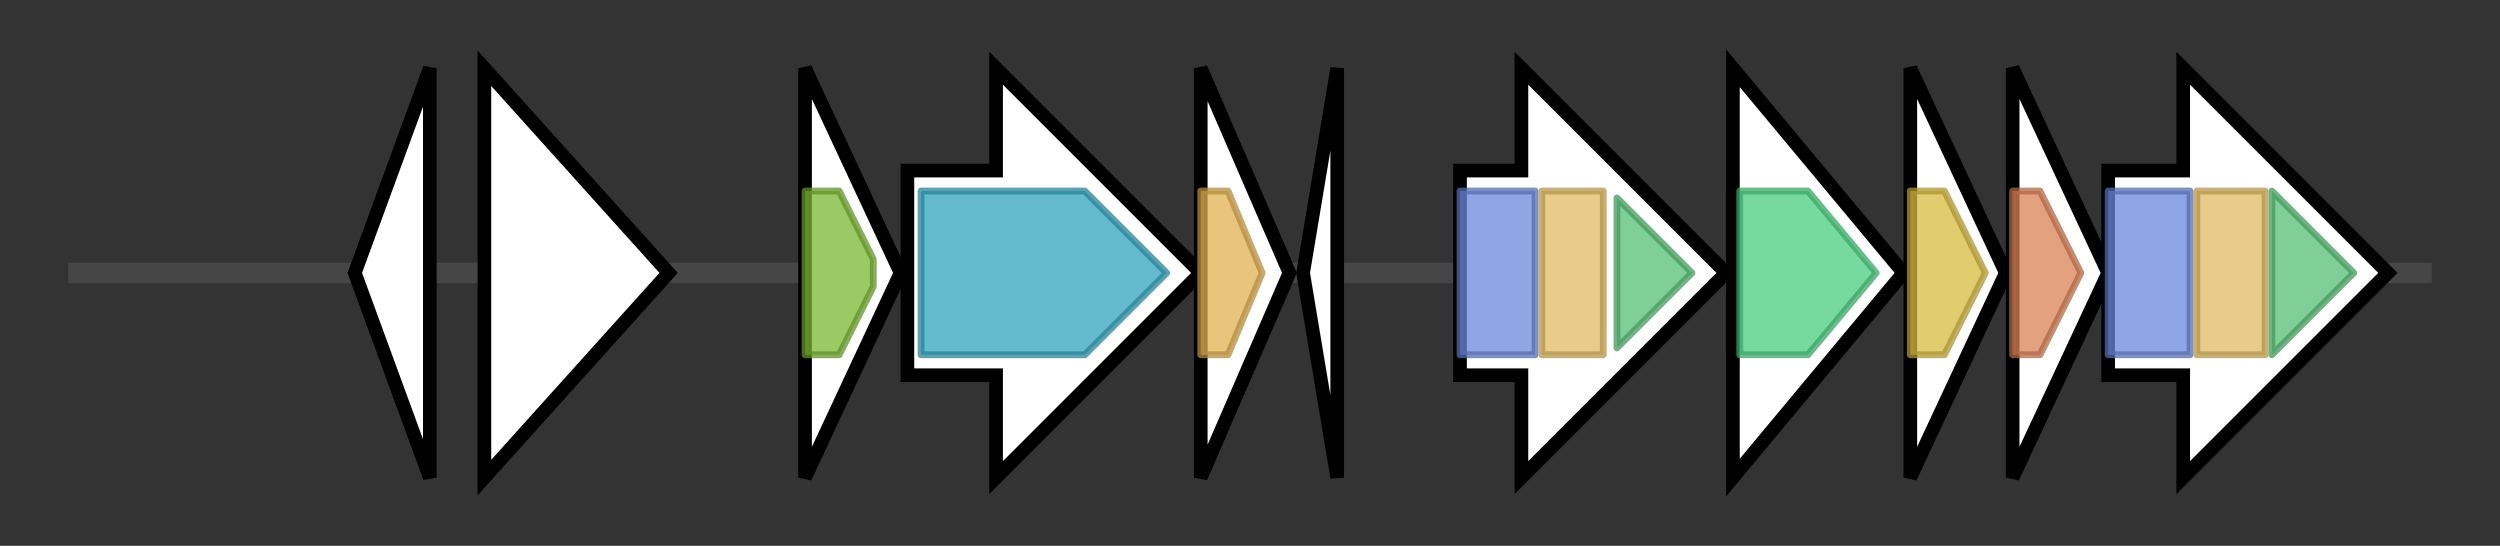 <svg version="1.1" baseProfile="full" xmlns="http://www.w3.org/2000/svg" width="366.433" height="80">
	<rect width="100%" height="100%" fill="#333333" stroke="none"/>
	<g>
		<line x1="10" y1="40.0" x2="356.433" y2="40.0" style="stroke:rgb(70,70,70); stroke-width:3 "/>
		<g>
			<title> (MDEOCCLA_00548)
hypothetical protein</title>
			<polygon class=" (MDEOCCLA_00548)
hypothetical protein" points="52,40 63,10 63,70" fill="rgb(255,255,255)" fill-opacity="1.0" stroke="rgb(0,0,0)" stroke-width="2"  />
		</g>
		<g>
			<title> (MDEOCCLA_00549)
hypothetical protein</title>
			<polygon class=" (MDEOCCLA_00549)
hypothetical protein" points="71,10 98,40 71,70" fill="rgb(255,255,255)" fill-opacity="1.0" stroke="rgb(0,0,0)" stroke-width="2"  />
		</g>
		<g>
			<title>ectA (MDEOCCLA_00550)
L-2,4-diaminobutyric acid acetyltransferase</title>
			<polygon class="ectA (MDEOCCLA_00550)
L-2,4-diaminobutyric acid acetyltransferase" points="118,10 132,40 118,70" fill="rgb(255,255,255)" fill-opacity="1.0" stroke="rgb(0,0,0)" stroke-width="2"  />
			<g>
				<title>Acetyltransf_1 (PF00583)
"Acetyltransferase (GNAT) family"</title>
				<polygon class="PF00583" points="118,28 123,28 128,38 128,42 123,52 118,52" stroke-linejoin="round" width="10" height="24" fill="rgb(121,183,50)" stroke="rgb(96,146,39)" stroke-width="1" opacity="0.75" />
			</g>
		</g>
		<g>
			<title>ectB (MDEOCCLA_00551)
Diaminobutyrate--2-oxoglutarate transaminase</title>
			<polygon class="ectB (MDEOCCLA_00551)
Diaminobutyrate--2-oxoglutarate transaminase" points="133,25 146,25 146,10 176,40 146,70 146,55 133,55" fill="rgb(255,255,255)" fill-opacity="1.0" stroke="rgb(0,0,0)" stroke-width="2"  />
			<g>
				<title>Aminotran_3 (PF00202)
"Aminotransferase class-III"</title>
				<polygon class="PF00202" points="135,28 159,28 171,40 159,52 135,52" stroke-linejoin="round" width="39" height="24" fill="rgb(49,163,189)" stroke="rgb(39,130,151)" stroke-width="1" opacity="0.75" />
			</g>
		</g>
		<g>
			<title>ectC (MDEOCCLA_00552)
L-ectoine synthase</title>
			<polygon class="ectC (MDEOCCLA_00552)
L-ectoine synthase" points="176,10 189,40 176,70" fill="rgb(255,255,255)" fill-opacity="1.0" stroke="rgb(0,0,0)" stroke-width="2"  />
			<g>
				<title>Ectoine_synth (PF06339)
"Ectoine synthase"</title>
				<polygon class="PF06339" points="176,28 180,28 185,40 180,52 176,52" stroke-linejoin="round" width="12" height="24" fill="rgb(225,176,81)" stroke="rgb(180,140,64)" stroke-width="1" opacity="0.75" />
			</g>
		</g>
		<g>
			<title> (MDEOCCLA_00553)
hypothetical protein</title>
			<polygon class=" (MDEOCCLA_00553)
hypothetical protein" points="191,40 196,10 196,70" fill="rgb(255,255,255)" fill-opacity="1.0" stroke="rgb(0,0,0)" stroke-width="2"  />
		</g>
		<g>
			<title>carC (MDEOCCLA_00554)
Caffeyl-CoA reductase-Etf complex subunit CarC</title>
			<polygon class="carC (MDEOCCLA_00554)
Caffeyl-CoA reductase-Etf complex subunit CarC" points="214,25 223,25 223,10 253,40 223,70 223,55 214,55" fill="rgb(255,255,255)" fill-opacity="1.0" stroke="rgb(0,0,0)" stroke-width="2"  />
			<g>
				<title>Acyl-CoA_dh_N (PF02771)
"Acyl-CoA dehydrogenase, N-terminal domain"</title>
				<rect class="PF02771" x="214" y="28" stroke-linejoin="round" width="11" height="24" fill="rgb(105,135,218)" stroke="rgb(84,108,174)" stroke-width="1" opacity="0.75" />
			</g>
			<g>
				<title>Acyl-CoA_dh_M (PF02770)
"Acyl-CoA dehydrogenase, middle domain"</title>
				<rect class="PF02770" x="226" y="28" stroke-linejoin="round" width="9" height="24" fill="rgb(225,186,97)" stroke="rgb(180,148,77)" stroke-width="1" opacity="0.75" />
			</g>
			<g>
				<title>Acyl-CoA_dh_1 (PF00441)
"Acyl-CoA dehydrogenase, C-terminal domain"</title>
				<polygon class="PF00441" points="237,29 248,40 237,51" stroke-linejoin="round" width="14" height="24" fill="rgb(85,191,117)" stroke="rgb(68,152,93)" stroke-width="1" opacity="0.75" />
			</g>
		</g>
		<g>
			<title>fabG_1 (MDEOCCLA_00555)
3-oxoacyl-[acyl-carrier-protein] reductase FabG</title>
			<polygon class="fabG_1 (MDEOCCLA_00555)
3-oxoacyl-[acyl-carrier-protein] reductase FabG" points="254,10 279,40 254,70" fill="rgb(255,255,255)" fill-opacity="1.0" stroke="rgb(0,0,0)" stroke-width="2"  />
			<g>
				<title>adh_short_C2 (PF13561)
"Enoyl-(Acyl carrier protein) reductase"</title>
				<polygon class="PF13561" points="255,28 265,28 275,40 265,52 255,52" stroke-linejoin="round" width="24" height="24" fill="rgb(73,205,127)" stroke="rgb(58,164,101)" stroke-width="1" opacity="0.75" />
			</g>
		</g>
		<g>
			<title> (MDEOCCLA_00556)
hypothetical protein</title>
			<polygon class=" (MDEOCCLA_00556)
hypothetical protein" points="280,10 294,40 280,70" fill="rgb(255,255,255)" fill-opacity="1.0" stroke="rgb(0,0,0)" stroke-width="2"  />
			<g>
				<title>MaoC_dehydrat_N (PF13452)
"N-terminal half of MaoC dehydratase"</title>
				<polygon class="PF13452" points="280,28 285,28 291,40 285,52 280,52" stroke-linejoin="round" width="12" height="24" fill="rgb(215,186,64)" stroke="rgb(172,148,51)" stroke-width="1" opacity="0.75" />
			</g>
		</g>
		<g>
			<title> (MDEOCCLA_00557)
hypothetical protein</title>
			<polygon class=" (MDEOCCLA_00557)
hypothetical protein" points="295,10 309,40 295,70" fill="rgb(255,255,255)" fill-opacity="1.0" stroke="rgb(0,0,0)" stroke-width="2"  />
			<g>
				<title>MaoC_dehydratas (PF01575)
"MaoC like domain"</title>
				<polygon class="PF01575" points="295,28 299,28 305,40 299,52 295,52" stroke-linejoin="round" width="11" height="24" fill="rgb(218,129,86)" stroke="rgb(174,103,68)" stroke-width="1" opacity="0.75" />
			</g>
		</g>
		<g>
			<title>bbsG_1 (MDEOCCLA_00558)
(R)-benzylsuccinyl-CoA dehydrogenase</title>
			<polygon class="bbsG_1 (MDEOCCLA_00558)
(R)-benzylsuccinyl-CoA dehydrogenase" points="309,25 320,25 320,10 350,40 320,70 320,55 309,55" fill="rgb(255,255,255)" fill-opacity="1.0" stroke="rgb(0,0,0)" stroke-width="2"  />
			<g>
				<title>Acyl-CoA_dh_N (PF02771)
"Acyl-CoA dehydrogenase, N-terminal domain"</title>
				<rect class="PF02771" x="309" y="28" stroke-linejoin="round" width="12" height="24" fill="rgb(105,135,218)" stroke="rgb(84,108,174)" stroke-width="1" opacity="0.75" />
			</g>
			<g>
				<title>Acyl-CoA_dh_M (PF02770)
"Acyl-CoA dehydrogenase, middle domain"</title>
				<rect class="PF02770" x="322" y="28" stroke-linejoin="round" width="10" height="24" fill="rgb(225,186,97)" stroke="rgb(180,148,77)" stroke-width="1" opacity="0.75" />
			</g>
			<g>
				<title>Acyl-CoA_dh_1 (PF00441)
"Acyl-CoA dehydrogenase, C-terminal domain"</title>
				<polygon class="PF00441" points="333,28 333,28 345,40 333,52 333,52" stroke-linejoin="round" width="15" height="24" fill="rgb(85,191,117)" stroke="rgb(68,152,93)" stroke-width="1" opacity="0.75" />
			</g>
		</g>
	</g>
</svg>
